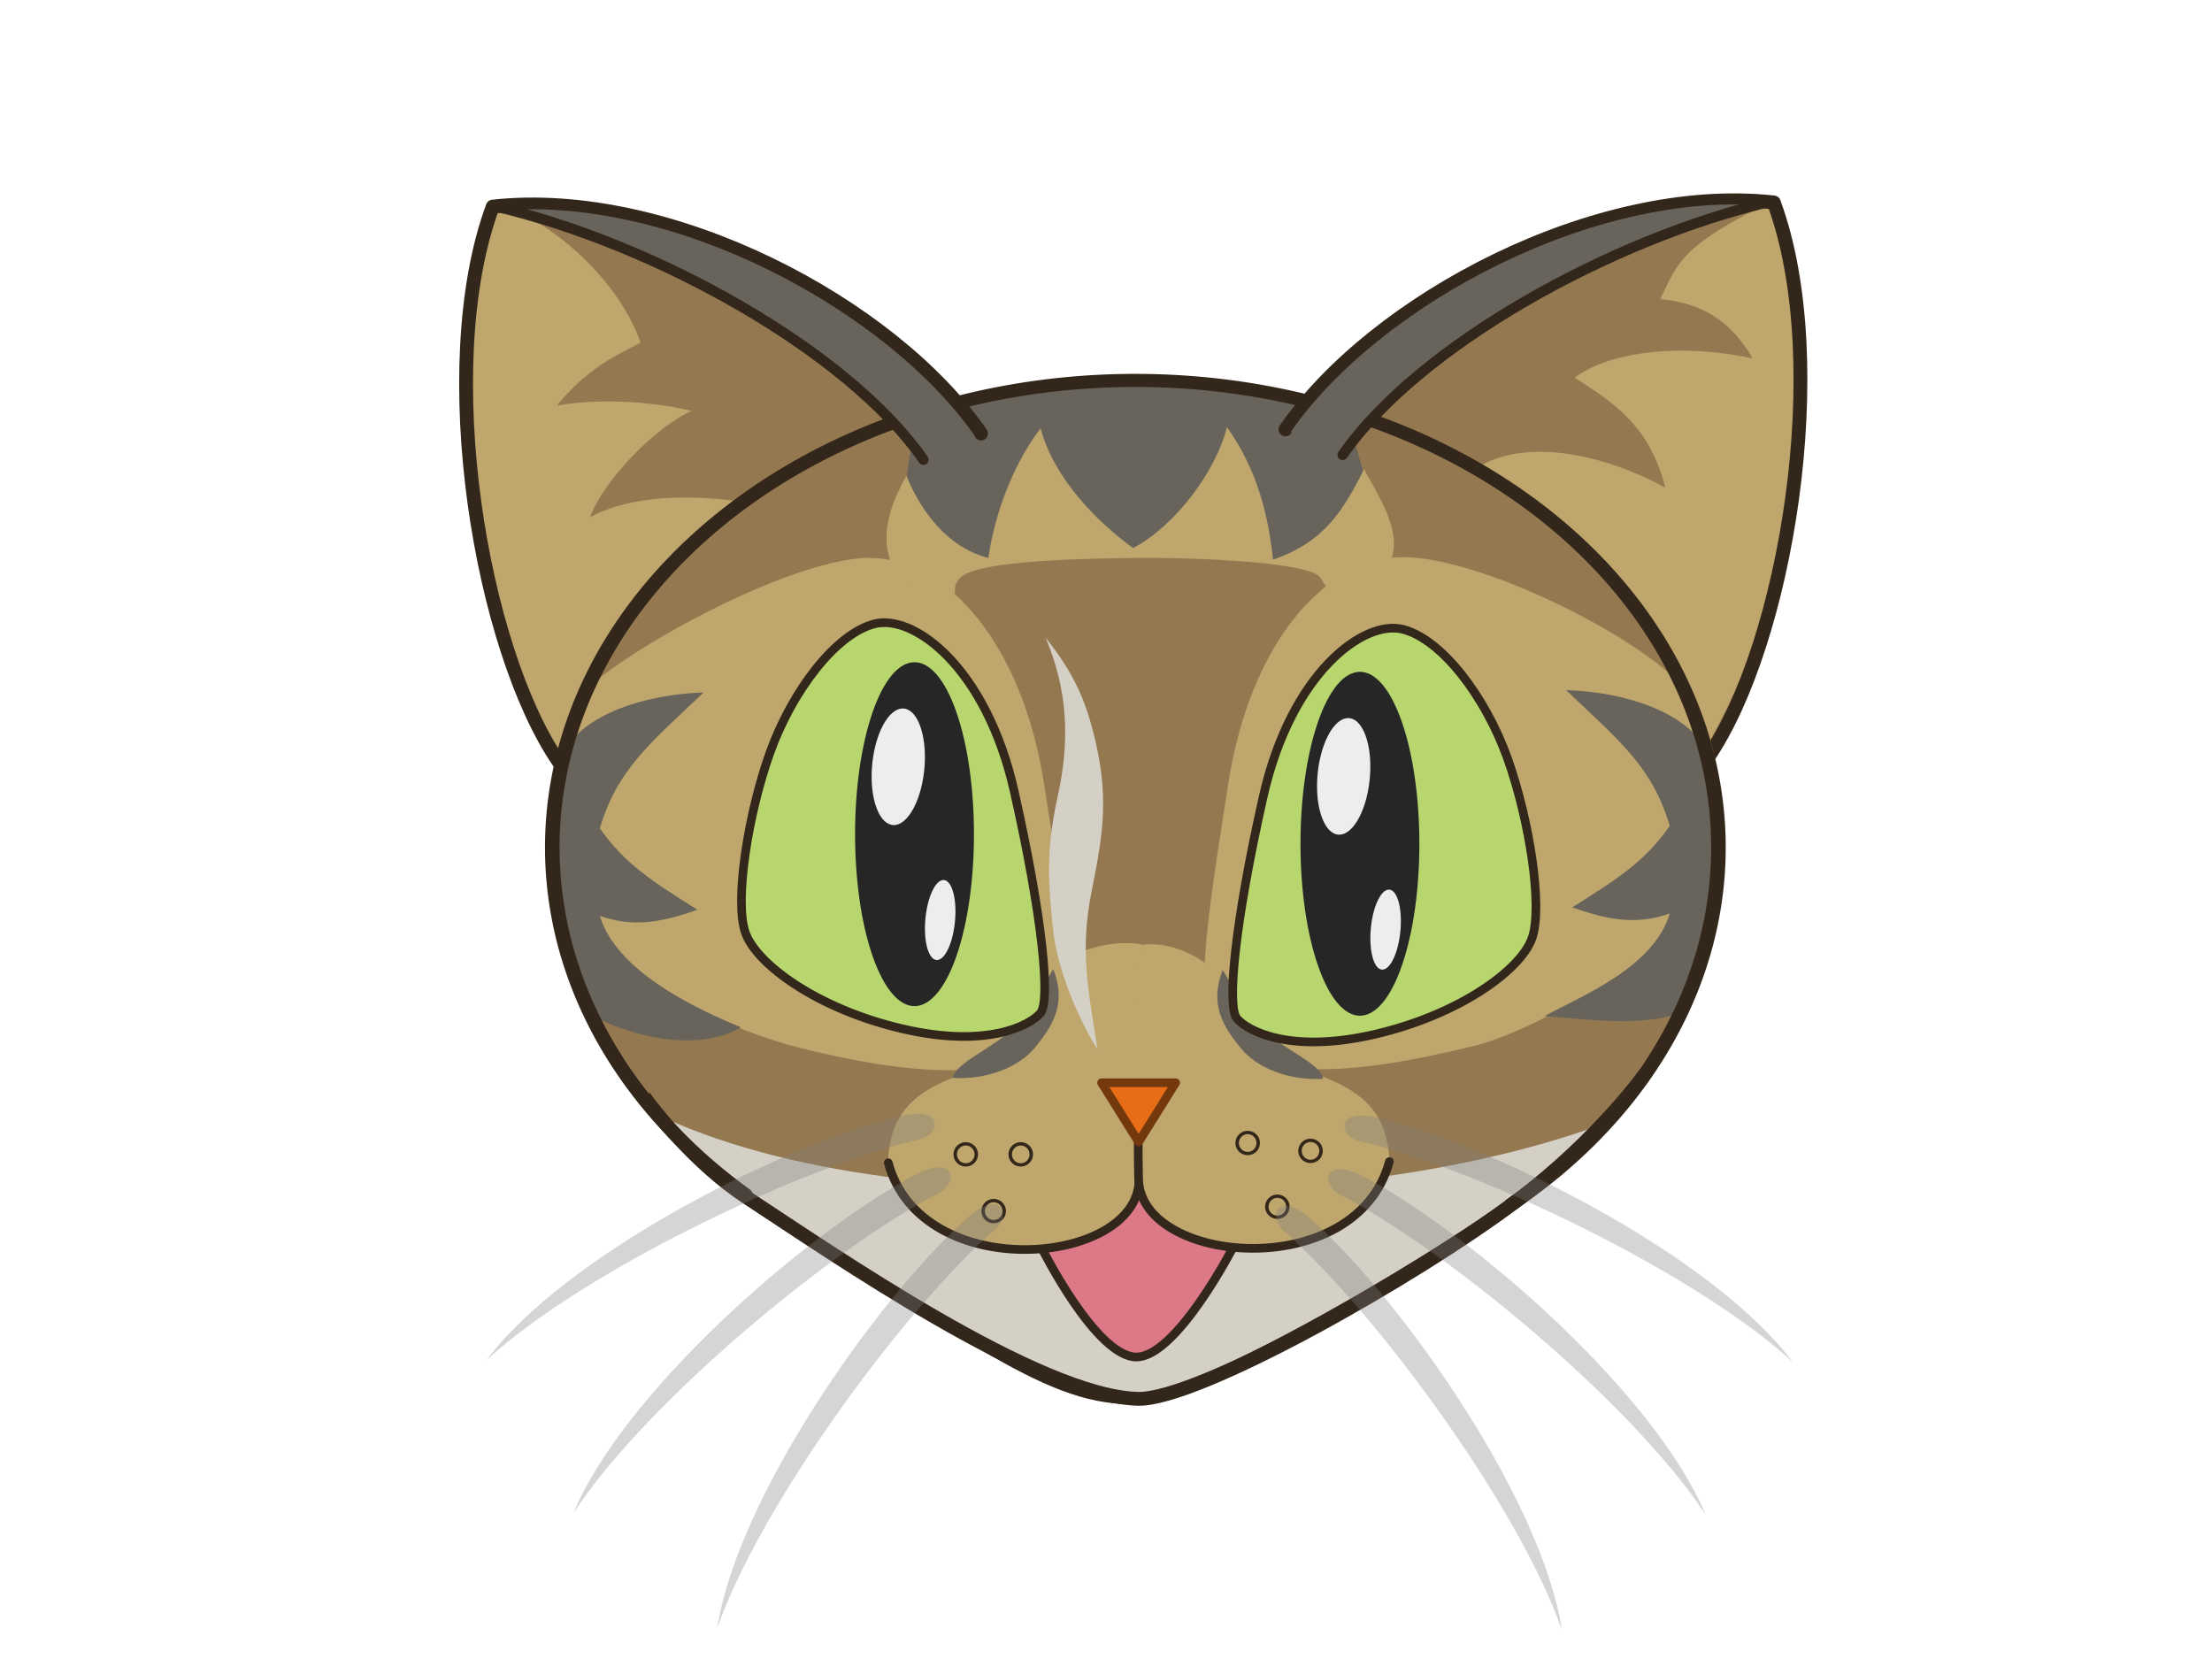<?xml version="1.0" encoding="UTF-8" standalone="no"?>
<!-- Created with Inkscape (http://www.inkscape.org/) -->

<svg
   xmlns:dc="http://purl.org/dc/elements/1.1/"
   xmlns:cc="http://creativecommons.org/ns#"
   xmlns:rdf="http://www.w3.org/1999/02/22-rdf-syntax-ns#"
   xmlns:svg="http://www.w3.org/2000/svg"
   xmlns="http://www.w3.org/2000/svg"
   xmlns:sodipodi="http://sodipodi.sourceforge.net/DTD/sodipodi-0.dtd"
   xmlns:inkscape="http://www.inkscape.org/namespaces/inkscape"
   width="640"
   height="480"
   id="svg2"
   version="1.1"
   inkscape:version="0.48.3.1 r9886"
   sodipodi:docname="chips_happy.svg">
  <defs
     id="defs4" />
  <sodipodi:namedview
     id="base"
     pagecolor="#ffffff"
     bordercolor="#666666"
     borderopacity="1.0"
     inkscape:pageopacity="0.0"
     inkscape:pageshadow="2"
     inkscape:zoom="0.9899495"
     inkscape:cx="366.75818"
     inkscape:cy="222.02321"
     inkscape:document-units="px"
     inkscape:current-layer="layer1"
     showgrid="false"
     showguides="true"
     inkscape:guide-bbox="true"
     inkscape:window-width="1276"
     inkscape:window-height="1001"
     inkscape:window-x="0"
     inkscape:window-y="19"
     inkscape:window-maximized="0" />
  <g
     inkscape:label="Layer 1"
     inkscape:groupmode="layer"
     id="layer1"
     transform="translate(0,-572.362)">
    <path
       style="fill:#947850;fill-opacity:1;stroke:none"
       d="M 161.375,792.556 C 139.08,759.936 125.068,678.797 142.305,631.942 c 51.318,-5.65 115.555,28.386 141.299,65.66"
       id="path4981-56"
       inkscape:connector-curvature="0"
       sodipodi:nodetypes="ccc" />
    <path
       style="fill:#947850;fill-opacity:1;stroke:none"
       d="m 494.719,791.041 c 22.295,-32.621 36.308,-113.76 19.07,-160.614 -51.318,-5.65 -115.555,28.386 -141.299,65.66"
       id="path4981-56-2"
       inkscape:connector-curvature="0"
       sodipodi:nodetypes="ccc" />
    <path
       style="fill:#bea66c;stroke:none;stroke-width:1px;stroke-linecap:butt;stroke-linejoin:miter;stroke-opacity:1;fill-opacity:1"
       d="m 142.432,58.766 c -14.647,46.972 -3.03,133.845 19.698,160.614 15.152,-43.942 32.83,-62.124 52.023,-74.246 -13.637,-2.02 -31.82,-2.02 -43.437,4.546 2.525,-7.576 15.152,-23.739 29.294,-30.81 -12.627,-3.03 -27.779,-3.536 -38.891,-1.515 8.586,-10.607 17.173,-14.647 24.244,-18.183 -6.011,-17.493 -25.71,-36.181 -42.931,-40.406 z"
       id="path5317"
       inkscape:connector-curvature="0"
       transform="translate(0,572.362)"
       sodipodi:nodetypes="cccccccc" />
    <path
       style="fill:#bea66c;stroke:none;stroke-width:1px;stroke-linecap:butt;stroke-linejoin:miter;stroke-opacity:1;fill-opacity:1"
       d="m 511.642,58.766 c -25.759,12.627 -26.264,17.678 -31.315,27.779 12.122,1.01 20.708,6.566 26.769,17.173 -20.708,-4.546 -41.416,-2.02 -51.518,5.556 11.405,7.272 21.622,13.826 26.264,31.82 -17.076,-9.281 -39.396,-14.647 -54.043,-6.061 19.193,11.617 55.053,40.406 66.67,79.802 14.142,-25.759 23.739,-54.548 24.749,-81.317 1.01,-26.769 4.546,-50.508 -7.576,-74.751 z"
       id="path5319"
       inkscape:connector-curvature="0"
       transform="translate(0,572.362)"
       sodipodi:nodetypes="cccccccsc" />
    <path
       sodipodi:type="arc"
       style="fill:#947850;stroke:none;stroke-width:2.665;stroke-linecap:round;stroke-linejoin:round;stroke-miterlimit:4;stroke-opacity:1;stroke-dasharray:none;fill-opacity:1"
       id="path4958"
       sodipodi:cx="201.52544"
       sodipodi:cy="131.49738"
       sodipodi:rx="106.5711"
       sodipodi:ry="94.954338"
       d="M 130.216,202.062 C 86.476,166.972 82.944,106.933 122.327,67.961 161.711,28.989 229.095,25.842 272.835,60.932 c 43.74,35.09 47.272,95.13 7.888,134.102 -3.252,3.218 -6.748,6.235 -10.463,9.028"
       transform="matrix(1.583,0,0,1.423,9.779,629.848)"
       sodipodi:start="2.3038305"
       sodipodi:end="7.1529936"
       sodipodi:open="true" />
    <path
       style="fill:#69645b;fill-opacity:1;stroke:none"
       d="m 263.929,128.214 c -2.143,9.018 -3.21,26.995 -2.369,40.112 21.668,-4.122 45.369,-8.476 66.435,-8.16 19.972,0.3 55.671,3.845 74.45,5.425 -3.008,-10.32 -8.516,-32.02 -11.016,-39.163 -2.655,-7.585 -8.182,-6.012 -14.333,-10.813 -10.794,-3.372 -37.644,-6.593 -49.595,-6.687 -11.461,-0.09 -39.055,4.319 -48.417,6.562 -4.244,2.65 -13.012,3.706 -15.154,12.724 z"
       id="path3814"
       inkscape:connector-curvature="0"
       transform="translate(0,572.362)"
       sodipodi:nodetypes="zcscscscz" />
    <path
       style="fill:#bea66c;fill-opacity:1;stroke:none"
       d="m 167.939,200.856 c 14.949,-14.403 63.132,-40.142 84.561,-39.427 21.429,0.714 43.214,24.286 49.643,65.714 6.429,41.429 10.065,63.905 3.214,72.143 -14.655,17.622 -55.677,8.43 -74.372,3.791 -17.641,-4.377 -44.375,-17.175 -68.092,-30.495 -3.003,-12.605 -4.376,-16.369 -3.25,-34.011 1.071,-16.786 3.199,-21.144 8.297,-37.715 z"
       id="path3834"
       inkscape:connector-curvature="0"
       transform="translate(0,572.362)"
       sodipodi:nodetypes="csssscsc" />
    <path
       style="fill:#947850;stroke:#32271a;stroke-width:4;stroke-linecap:butt;stroke-linejoin:miter;stroke-miterlimit:4;stroke-opacity:1;stroke-dasharray:none;fill-opacity:1"
       d="m 213.142,915.992 c 69.701,43.437 90.914,61.619 116.168,60.609 25.254,-1.01 110.107,-57.579 110.107,-57.579"
       id="path4960"
       inkscape:connector-curvature="0" />
    <path
       style="fill:#d4d0c6;stroke:none;stroke-width:1px;stroke-linecap:butt;stroke-linejoin:miter;stroke-opacity:1;fill-opacity:1"
       d="m 189.909,322.416 c 30.81,31.567 115.662,82.327 135.866,82.327 20.203,0 112.409,-53.966 138.896,-79.802 -46.972,17.173 -99.5,20.203 -137.381,19.698 -37.881,-0.505 -93.944,-1.768 -137.381,-22.223 z"
       id="path5239"
       inkscape:connector-curvature="0"
       transform="translate(0,572.362)"
       sodipodi:nodetypes="cscsc" />
    <path
       style="fill:none;stroke:#32271a;stroke-width:4;stroke-linecap:round;stroke-linejoin:round;stroke-opacity:1;stroke-miterlimit:4;stroke-dasharray:none"
       d="M 161.624,220.391 C 139.329,187.77 125.317,106.631 142.554,59.777 193.872,54.127 258.109,88.162 283.853,125.436"
       id="path4981"
       inkscape:connector-curvature="0"
       transform="translate(0,572.362)"
       sodipodi:nodetypes="ccc" />
    <path
       style="fill:#dd7887;fill-opacity:1;stroke:none"
       d="m 301.51,933.669 c 0,0 15.657,31.315 27.274,31.315 11.617,0 27.274,-30.305 27.274,-30.305 -2.525,-37.376 -50.003,-37.376 -54.548,-1.01 z"
       id="path5040-1"
       inkscape:connector-curvature="0"
       sodipodi:nodetypes="cscc" />
    <path
       style="fill:none;stroke:#32271a;stroke-width:4;stroke-linecap:round;stroke-linejoin:round;stroke-miterlimit:4;stroke-opacity:1;stroke-dasharray:none"
       d="m 494.155,791.549 c 22.295,-32.621 36.308,-113.76 19.07,-160.614 -51.318,-5.65 -115.555,28.386 -141.299,65.66"
       id="path4981-4"
       inkscape:connector-curvature="0"
       sodipodi:nodetypes="ccc" />
    <path
       style="fill:#bea66c;fill-opacity:1;stroke:none"
       d="m 329.5,902.719 c -0.357,-18.214 0.714,-57.143 0.714,-57.143 0,0 -10.357,-2.143 -21.786,4.286 -14.48,8.145 0,15 -12.143,25 -12.143,10 -37.857,7.5 -39.286,32.5 -1.429,25 72.5,-4.643 72.5,-4.643 z"
       id="path3794"
       inkscape:connector-curvature="0"
       sodipodi:nodetypes="ccsssc" />
    <path
       style="fill:#bea66c;fill-opacity:1;stroke:#32271a;stroke-width:2.5;stroke-linecap:round;stroke-linejoin:round;stroke-miterlimit:4;stroke-opacity:1;stroke-dasharray:none"
       d="m 257,908.791 c 9.582,35.383 72.056,29.877 72.561,5.036 0.392,-19.282 -0.418,-11.464 -0.418,-11.464"
       id="path5020"
       inkscape:connector-curvature="0"
       sodipodi:nodetypes="csc" />
    <path
       style="fill:#bea66c;fill-opacity:1;stroke:none"
       d="m 325.954,902.904 c 0.357,-18.214 4.25,-57.143 4.25,-57.143 0,0 11.466,-2.462 23.214,9.286 6.071,6.071 -1.786,10 10.357,20 12.143,10 36.786,7.5 38.214,32.5 1.429,25 -76.036,-4.643 -76.036,-4.643 z"
       id="path3794-3"
       inkscape:connector-curvature="0"
       sodipodi:nodetypes="ccsssc" />
    <path
       style="fill:#bea66c;fill-opacity:1;stroke:#32271a;stroke-width:2.5;stroke-linecap:round;stroke-linejoin:round;stroke-miterlimit:4;stroke-opacity:1;stroke-dasharray:none"
       d="m 401.989,908.449 c -9.582,35.383 -72.056,29.877 -72.561,5.036 -0.392,-19.282 0.418,-11.464 0.418,-11.464"
       id="path5020-9"
       inkscape:connector-curvature="0"
       sodipodi:nodetypes="csc" />
    <path
       style="fill:none;stroke:#32271a;stroke-width:2.5;stroke-linecap:butt;stroke-linejoin:miter;stroke-miterlimit:4;stroke-opacity:1;stroke-dasharray:none"
       d="m 301.51,933.669 c 0,0 15.657,31.315 27.274,31.315 11.617,0 27.988,-31.733 27.988,-31.733"
       id="path5040"
       inkscape:connector-curvature="0"
       sodipodi:nodetypes="csc" />
    <path
       sodipodi:type="arc"
       style="fill:none;stroke:#32271a;stroke-width:1.5;stroke-miterlimit:4;stroke-opacity:1;stroke-dasharray:none"
       id="path5096-9"
       sodipodi:cx="280.31732"
       sodipodi:cy="329.23474"
       sodipodi:rx="4.5456862"
       sodipodi:ry="4.7982244"
       d="m 277.276,332.801 a 4.546,4.798 0 1 1 0.004,0.004"
       transform="matrix(0.669,0,0,0.634,107.744,697.566)"
       sodipodi:start="2.3038305"
       sodipodi:end="8.5857493"
       sodipodi:open="true" />
    <path
       sodipodi:type="arc"
       style="fill:none;stroke:#32271a;stroke-width:1.5;stroke-miterlimit:4;stroke-opacity:1;stroke-dasharray:none"
       id="path5096-8"
       sodipodi:cx="280.31732"
       sodipodi:cy="329.23474"
       sodipodi:rx="4.5456862"
       sodipodi:ry="4.7982244"
       d="m 277.276,332.801 a 4.546,4.798 0 1 1 0.004,0.004"
       transform="matrix(0.669,0,0,0.634,173.404,694.283)"
       sodipodi:start="2.3038305"
       sodipodi:end="8.5857493"
       sodipodi:open="true" />
    <path
       sodipodi:type="arc"
       style="fill:none;stroke:#32271a;stroke-width:1.5;stroke-miterlimit:4;stroke-opacity:1;stroke-dasharray:none"
       id="path5096-36"
       sodipodi:cx="280.31732"
       sodipodi:cy="329.23474"
       sodipodi:rx="4.5456862"
       sodipodi:ry="4.7982244"
       d="m 277.276,332.801 a 4.546,4.798 0 1 1 0.004,0.004"
       transform="matrix(0.669,0,0,0.634,181.99,712.718)"
       sodipodi:start="2.3038305"
       sodipodi:end="8.5857493"
       sodipodi:open="true" />
    <path
       sodipodi:type="arc"
       style="fill:none;stroke:#32271a;stroke-width:1.5;stroke-miterlimit:4;stroke-opacity:1;stroke-dasharray:none"
       id="path5096-83"
       sodipodi:cx="280.31732"
       sodipodi:cy="329.23474"
       sodipodi:rx="4.5456862"
       sodipodi:ry="4.7982244"
       d="m 277.276,332.801 a 4.546,4.798 0 1 1 0.004,0.004"
       transform="matrix(0.669,0,0,0.634,191.587,696.555)"
       sodipodi:start="2.3038305"
       sodipodi:end="8.5857493"
       sodipodi:open="true" />
    <path
       style="fill:#69645b;fill-opacity:1;stroke:none"
       d="m 304.762,852.765 c -3.288,5.014 -5.294,10.374 -11.444,16.867 -5.737,6.056 -17.002,10.118 -17.597,14.607 9.738,0.584 19.073,-3.073 23.731,-8.786 5.269,-6.462 9.169,-12.706 5.31,-22.688 z"
       id="path3874"
       inkscape:connector-curvature="0"
       sodipodi:nodetypes="cscsc" />
    <path
       style="fill:#b7d66e;stroke:#32271a;stroke-width:2.5;stroke-linecap:butt;stroke-linejoin:miter;stroke-miterlimit:4;stroke-opacity:1;stroke-dasharray:none;fill-opacity:1"
       d="m 222.739,790.228 c 6.313,-17.678 18.946,-34.508 30.305,-37.376 11.359,-2.868 32.325,12.627 40.406,48.487 8.081,35.86 10.607,60.609 7.576,64.145 -3.03,3.536 -15.327,10.258 -39.901,4.546 -24.574,-5.713 -42.225,-18.669 -45.457,-27.779 -3.231,-9.11 0.758,-34.345 7.071,-52.023 z"
       id="path5144"
       inkscape:connector-curvature="0"
       sodipodi:nodetypes="zzsszzz" />
    <path
       style="fill:#bea66c;fill-opacity:1;stroke:none"
       d="m 487.012,770.99 c -14.949,-15.918 -60.607,-38.121 -82.035,-37.407 -21.429,0.714 -43.214,24.286 -49.643,65.714 -6.429,41.429 -10.065,63.905 -3.214,72.143 14.655,17.622 54.609,8.192 73.362,3.791 18.652,-4.377 44.88,-21.72 68.597,-35.04 3.003,-12.605 4.881,-11.823 3.755,-29.465 -1.071,-16.786 -1.179,-26.7 -10.822,-39.736 z"
       id="path3834-5"
       inkscape:connector-curvature="0"
       sodipodi:nodetypes="csssscsc" />
    <path
       style="fill:#69645b;fill-opacity:1;stroke:none"
       d="m 353.758,853.023 c 3.288,5.014 5.294,10.374 11.444,16.867 5.737,6.056 17.002,10.118 17.597,14.607 -9.738,0.584 -19.073,-3.073 -23.731,-8.786 -5.269,-6.462 -9.169,-12.706 -5.31,-22.688 z"
       id="path3874-5"
       inkscape:connector-curvature="0"
       sodipodi:nodetypes="cscsc" />
    <path
       style="fill:#b7d66e;stroke:#32271a;stroke-width:2.5;stroke-linecap:butt;stroke-linejoin:miter;stroke-miterlimit:4;stroke-opacity:1;stroke-dasharray:none;fill-opacity:1"
       d="m 436.18,791.812 c -6.313,-17.678 -18.946,-34.508 -30.305,-37.376 -11.359,-2.868 -32.325,12.627 -40.406,48.487 -8.081,35.86 -10.607,60.609 -7.576,64.145 3.03,3.536 15.327,10.258 39.901,4.546 24.574,-5.713 42.225,-18.669 45.457,-27.779 3.231,-9.11 -0.758,-34.345 -7.071,-52.023 z"
       id="path5144-4"
       inkscape:connector-curvature="0"
       sodipodi:nodetypes="zzsszzz" />
    <g
       id="g5064"
       transform="translate(1.515,0.505)">
      <path
         sodipodi:open="true"
         sodipodi:end="8.5857493"
         sodipodi:start="2.3038305"
         transform="matrix(0.987,0,0,1,4.604,572.867)"
         d="m 250.222,277.313 c -7.152,-18.385 -7.729,-49.842 -1.29,-70.261 6.439,-20.419 17.457,-22.068 24.609,-3.683 7.152,18.385 7.729,49.842 1.29,70.261 -6.434,20.401 -17.439,22.067 -24.593,3.725"
         sodipodi:ry="49.750011"
         sodipodi:rx="17.425131"
         sodipodi:cy="240.34131"
         sodipodi:cx="261.88205"
         id="path5042"
         style="fill:#262626;fill-opacity:1;stroke:none"
         sodipodi:type="arc" />
      <path
         sodipodi:open="true"
         sodipodi:end="8.5857493"
         sodipodi:start="2.3038305"
         transform="matrix(0.878,0.084,-0.084,0.878,-7.468,578.819)"
         d="m 317.503,228.088 c -3.524,-7.093 -3.809,-19.228 -0.636,-27.106 3.173,-7.877 8.602,-8.513 12.126,-1.421 3.524,7.093 3.809,19.228 0.636,27.106 -3.17,7.87 -8.593,8.513 -12.118,1.437"
         sodipodi:ry="19.192898"
         sodipodi:rx="8.586297"
         sodipodi:cy="213.8248"
         sodipodi:cx="323.24881"
         id="path5044"
         style="fill:#ededed;fill-opacity:1;stroke:none"
         sodipodi:type="arc" />
      <path
         sodipodi:open="true"
         sodipodi:end="8.5857493"
         sodipodi:start="2.3038305"
         transform="matrix(0.498,0.047,-0.057,0.603,121.725,693.916)"
         d="m 317.503,228.088 c -3.524,-7.093 -3.809,-19.228 -0.636,-27.106 3.173,-7.877 8.602,-8.513 12.126,-1.421 3.524,7.093 3.809,19.228 0.636,27.106 -3.17,7.87 -8.593,8.513 -12.118,1.437"
         sodipodi:ry="19.192898"
         sodipodi:rx="8.586297"
         sodipodi:cy="213.8248"
         sodipodi:cx="323.24881"
         id="path5044-4"
         style="fill:#ededed;fill-opacity:1;stroke:none"
         sodipodi:type="arc" />
    </g>
    <g
       transform="translate(130.388,3.283)"
       id="g5064-4">
      <path
         sodipodi:open="true"
         sodipodi:end="8.5857493"
         sodipodi:start="2.3038305"
         transform="matrix(0.987,0,0,1,4.604,572.867)"
         d="m 250.222,277.313 c -7.152,-18.385 -7.729,-49.842 -1.29,-70.261 6.439,-20.419 17.457,-22.068 24.609,-3.683 7.152,18.385 7.729,49.842 1.29,70.261 -6.434,20.401 -17.439,22.067 -24.593,3.725"
         sodipodi:ry="49.750011"
         sodipodi:rx="17.425131"
         sodipodi:cy="240.34131"
         sodipodi:cx="261.88205"
         id="path5042-2"
         style="fill:#262626;fill-opacity:1;stroke:none"
         sodipodi:type="arc" />
      <path
         sodipodi:open="true"
         sodipodi:end="8.5857493"
         sodipodi:start="2.3038305"
         transform="matrix(0.878,0.084,-0.084,0.878,-7.468,578.819)"
         d="m 317.503,228.088 c -3.524,-7.093 -3.809,-19.228 -0.636,-27.106 3.173,-7.877 8.602,-8.513 12.126,-1.421 3.524,7.093 3.809,19.228 0.636,27.106 -3.17,7.87 -8.593,8.513 -12.118,1.437"
         sodipodi:ry="19.192898"
         sodipodi:rx="8.586297"
         sodipodi:cy="213.8248"
         sodipodi:cx="323.24881"
         id="path5044-5"
         style="fill:#ededed;fill-opacity:1;stroke:none"
         sodipodi:type="arc" />
      <path
         sodipodi:open="true"
         sodipodi:end="8.5857493"
         sodipodi:start="2.3038305"
         transform="matrix(0.498,0.047,-0.057,0.603,121.725,693.916)"
         d="m 317.503,228.088 c -3.524,-7.093 -3.809,-19.228 -0.636,-27.106 3.173,-7.877 8.602,-8.513 12.126,-1.421 3.524,7.093 3.809,19.228 0.636,27.106 -3.17,7.87 -8.593,8.513 -12.118,1.437"
         sodipodi:ry="19.192898"
         sodipodi:rx="8.586297"
         sodipodi:cy="213.8248"
         sodipodi:cx="323.24881"
         id="path5044-4-4"
         style="fill:#ededed;fill-opacity:1;stroke:none"
         sodipodi:type="arc" />
    </g>
    <path
       sodipodi:type="arc"
       style="fill:none;stroke:#32271a;stroke-width:1.5;stroke-miterlimit:4;stroke-opacity:1;stroke-dasharray:none"
       id="path5096"
       sodipodi:cx="280.31732"
       sodipodi:cy="329.23474"
       sodipodi:rx="4.5456862"
       sodipodi:ry="4.7982244"
       d="m 277.276,332.801 a 4.546,4.798 0 1 1 0.004,0.004"
       transform="matrix(0.669,0,0,0.634,91.834,697.566)"
       sodipodi:start="2.3038305"
       sodipodi:end="8.5857493"
       sodipodi:open="true" />
    <path
       style="fill:#e76e17;fill-opacity:1;stroke:#74380d;stroke-width:2.5;stroke-linecap:round;stroke-linejoin:round;stroke-miterlimit:4;stroke-opacity:1;stroke-dasharray:none"
       d="m 318.724,885.638 21.429,0 -10.714,17.143 z"
       id="path5008"
       inkscape:connector-curvature="0" />
    <path
       sodipodi:type="arc"
       style="fill:none;stroke:#32271a;stroke-width:1.5;stroke-miterlimit:4;stroke-opacity:1;stroke-dasharray:none"
       id="path5096-3"
       sodipodi:cx="280.31732"
       sodipodi:cy="329.23474"
       sodipodi:rx="4.5456862"
       sodipodi:ry="4.7982244"
       d="m 277.276,332.801 a 4.546,4.798 0 1 1 0.004,0.004"
       transform="matrix(0.669,0,0,0.634,99.915,713.981)"
       sodipodi:start="2.3038305"
       sodipodi:end="8.5857493"
       sodipodi:open="true" />
    <path
       style="fill:#69645b;fill-opacity:1;stroke:none"
       d="m 163.571,216.429 c 8.281,-11.986 27.5,-15.714 40,-16.071 -15,14.286 -25,22.143 -30,39.286 7.143,10.357 15.714,15.714 28.214,23.571 -11.071,3.929 -18.929,5 -28.214,1.786 4.643,15.714 26.872,26.5 40.765,32.215 -12.276,7.342 -31.515,2.935 -43.683,-3.704 -10.793,-26.867 -13.577,-51.167 -7.082,-77.082 z"
       id="path3854"
       inkscape:connector-curvature="0"
       transform="translate(0,572.362)"
       sodipodi:nodetypes="cccccccc" />
    <path
       style="fill:#69645b;fill-opacity:1;stroke:none"
       d="m 493.109,788.104 c -8.281,-11.986 -27.5,-15.714 -40,-16.071 15,14.286 25,22.143 30,39.286 -7.143,10.357 -15.714,15.714 -28.214,23.571 11.071,3.929 18.929,5 28.214,1.786 -4.643,15.714 -25.862,23.975 -36.219,29.689 20.357,1.786 29.495,2.429 40.148,-1.179 10.793,-26.867 12.567,-51.167 6.071,-77.082 z"
       id="path3854-9"
       inkscape:connector-curvature="0"
       sodipodi:nodetypes="cccccccc" />
    <path
       sodipodi:type="arc"
       style="fill:none;stroke:#32271a;stroke-width:2.665;stroke-linecap:round;stroke-linejoin:round;stroke-miterlimit:4;stroke-opacity:1;stroke-dasharray:none"
       id="path4958-4"
       sodipodi:cx="201.52544"
       sodipodi:cy="131.49738"
       sodipodi:rx="106.5711"
       sodipodi:ry="94.954338"
       d="m 130.216,202.062 a 106.571,94.954 0 1 1 140.045,2"
       transform="matrix(1.583,0,0,1.423,9.479,630.428)"
       sodipodi:start="2.3038305"
       sodipodi:end="7.1529936"
       sodipodi:open="true" />
    <path
       style="fill:#69645b;stroke:#32271a;stroke-width:3;stroke-linecap:round;stroke-linejoin:round;stroke-miterlimit:4;stroke-opacity:1;stroke-dasharray:none;fill-opacity:1"
       d="m 283.604,698.107 c -25.744,-37.274 -89.14,-71.477 -140.794,-66.165 46.836,10.868 102.657,42.118 124.375,73.433"
       id="path4981-5"
       inkscape:connector-curvature="0"
       sodipodi:nodetypes="ccc" />
    <path
       style="fill:#69645b;fill-opacity:1;stroke:#32271a;stroke-width:3;stroke-linecap:round;stroke-linejoin:round;stroke-miterlimit:4;stroke-opacity:1;stroke-dasharray:none"
       d="m 372.05,696.711 c 25.744,-37.274 89.14,-71.477 140.794,-66.165 -46.836,10.868 -102.657,42.118 -124.375,73.433"
       id="path4981-5-8"
       inkscape:connector-curvature="0"
       sodipodi:nodetypes="ccc" />
    <path
       style="fill:none;stroke:#32271a;stroke-width:4;stroke-linecap:butt;stroke-linejoin:miter;stroke-miterlimit:4;stroke-opacity:1;stroke-dasharray:none"
       d="m 186.373,889.708 c 2.525,3.536 14.686,19.307 29.796,29.194 24.886,16.284 84.347,57.545 113.141,58.184 17.176,0.381 79.676,-34.85 109.728,-57.452 23.659,-17.794 37.249,-36.997 37.249,-36.997"
       id="path4960-6"
       inkscape:connector-curvature="0"
       sodipodi:nodetypes="csssc" />
    <path
       style="fill:#d4d0c6;fill-opacity:1;stroke:none"
       d="m 302.541,184.53 c 6.38,15.137 7.104,29.546 3.474,45.937 -3.673,16.585 -2.501,26.545 -1.393,38.029 1.282,13.286 8.857,28.973 12.897,35.034 -2.587,-17.173 -5.234,-28.005 -1.612,-45.998 3.416,-16.969 5.087,-27.855 0.27,-46.232 -2.429,-9.27 -5.731,-16.906 -13.637,-26.769 z"
       id="path3792"
       inkscape:connector-curvature="0"
       transform="translate(0,572.362)"
       sodipodi:nodetypes="csscssc" />
    <path
       style="fill:#bea66c;fill-opacity:1;stroke:none"
       d="m 271.173,174.52 c 8.393,-3.214 3.14,-2.912 6.342,-7.055 4.524,-5.853 42.485,-5.858 51.057,-6.037 8.571,-0.179 49.792,0.486 53.434,5.712 4.168,5.979 -0.24,3.605 6.01,5.926 26.285,-8.459 11.847,-27.168 6.648,-37.352 -6.082,12.23 -11.695,21.194 -26.338,26.219 -1.429,-13.571 -4.755,-26.219 -13.326,-38.362 -3.214,12.857 -15,28.571 -27.143,35 -10.357,-7.5 -22.857,-20 -26.786,-34.643 -9.286,12.143 -13.683,27.5 -15.112,37.5 -11.281,-2.883 -19.22,-12.745 -23.715,-23.781 -4.73,8.557 -13.637,27.204 8.929,36.872 z"
       id="path3894"
       inkscape:connector-curvature="0"
       transform="translate(0,572.362)"
       sodipodi:nodetypes="csssccccccccc" />
    <path
       style="fill:#7e7e7e;fill-opacity:0.327;stroke:none"
       d="m 287.811,928.143 c -25.69,22.508 -67.416,78.678 -80.277,115.217 5.748,-37.199 45.166,-94.012 72.031,-118.35 10.587,-9.591 13.116,-0.648 8.246,3.133 z"
       id="path3932"
       inkscape:connector-curvature="0"
       sodipodi:nodetypes="ccsc" />
    <path
       style="fill:#7e7e7e;fill-opacity:0.327;stroke:none"
       d="m 271.568,917.559 c -30.35,15.667 -84.364,60.15 -105.636,92.522 14.528,-34.724 66.455,-80.386 98.386,-97.546 12.584,-6.763 12.887,2.526 7.25,5.024 z"
       id="path3932-2"
       inkscape:connector-curvature="0"
       sodipodi:nodetypes="ccsc" />
    <path
       style="fill:#7e7e7e;fill-opacity:0.327;stroke:none"
       d="m 265.845,902.037 c -33.263,7.756 -96.526,37.654 -125.08,63.831 22.59,-30.108 84.12,-61.661 119.281,-70.478 13.857,-3.474 11.875,5.606 5.799,6.647 z"
       id="path3932-5"
       inkscape:connector-curvature="0"
       sodipodi:nodetypes="ccsc" />
    <path
       style="fill:#7e7e7e;fill-opacity:0.327;stroke:none"
       d="m 371.63,928.692 c 25.69,22.508 67.416,78.678 80.277,115.217 -5.748,-37.199 -45.166,-94.012 -72.031,-118.35 -10.587,-9.591 -13.116,-0.648 -8.246,3.133 z"
       id="path3932-1"
       inkscape:connector-curvature="0"
       sodipodi:nodetypes="ccsc" />
    <path
       style="fill:#7e7e7e;fill-opacity:0.327;stroke:none"
       d="m 387.873,918.108 c 30.35,15.667 84.364,60.15 105.636,92.522 -14.528,-34.724 -66.455,-80.386 -98.386,-97.546 -12.584,-6.763 -12.887,2.526 -7.25,5.024 z"
       id="path3932-2-2"
       inkscape:connector-curvature="0"
       sodipodi:nodetypes="ccsc" />
    <path
       style="fill:#7e7e7e;fill-opacity:0.327;stroke:none"
       d="m 393.596,902.585 c 33.263,7.756 96.526,37.654 125.08,63.831 -22.59,-30.108 -84.12,-61.661 -119.281,-70.478 -13.857,-3.474 -11.875,5.606 -5.799,6.647 z"
       id="path3932-5-4"
       inkscape:connector-curvature="0"
       sodipodi:nodetypes="ccsc" />
  </g>
</svg>
